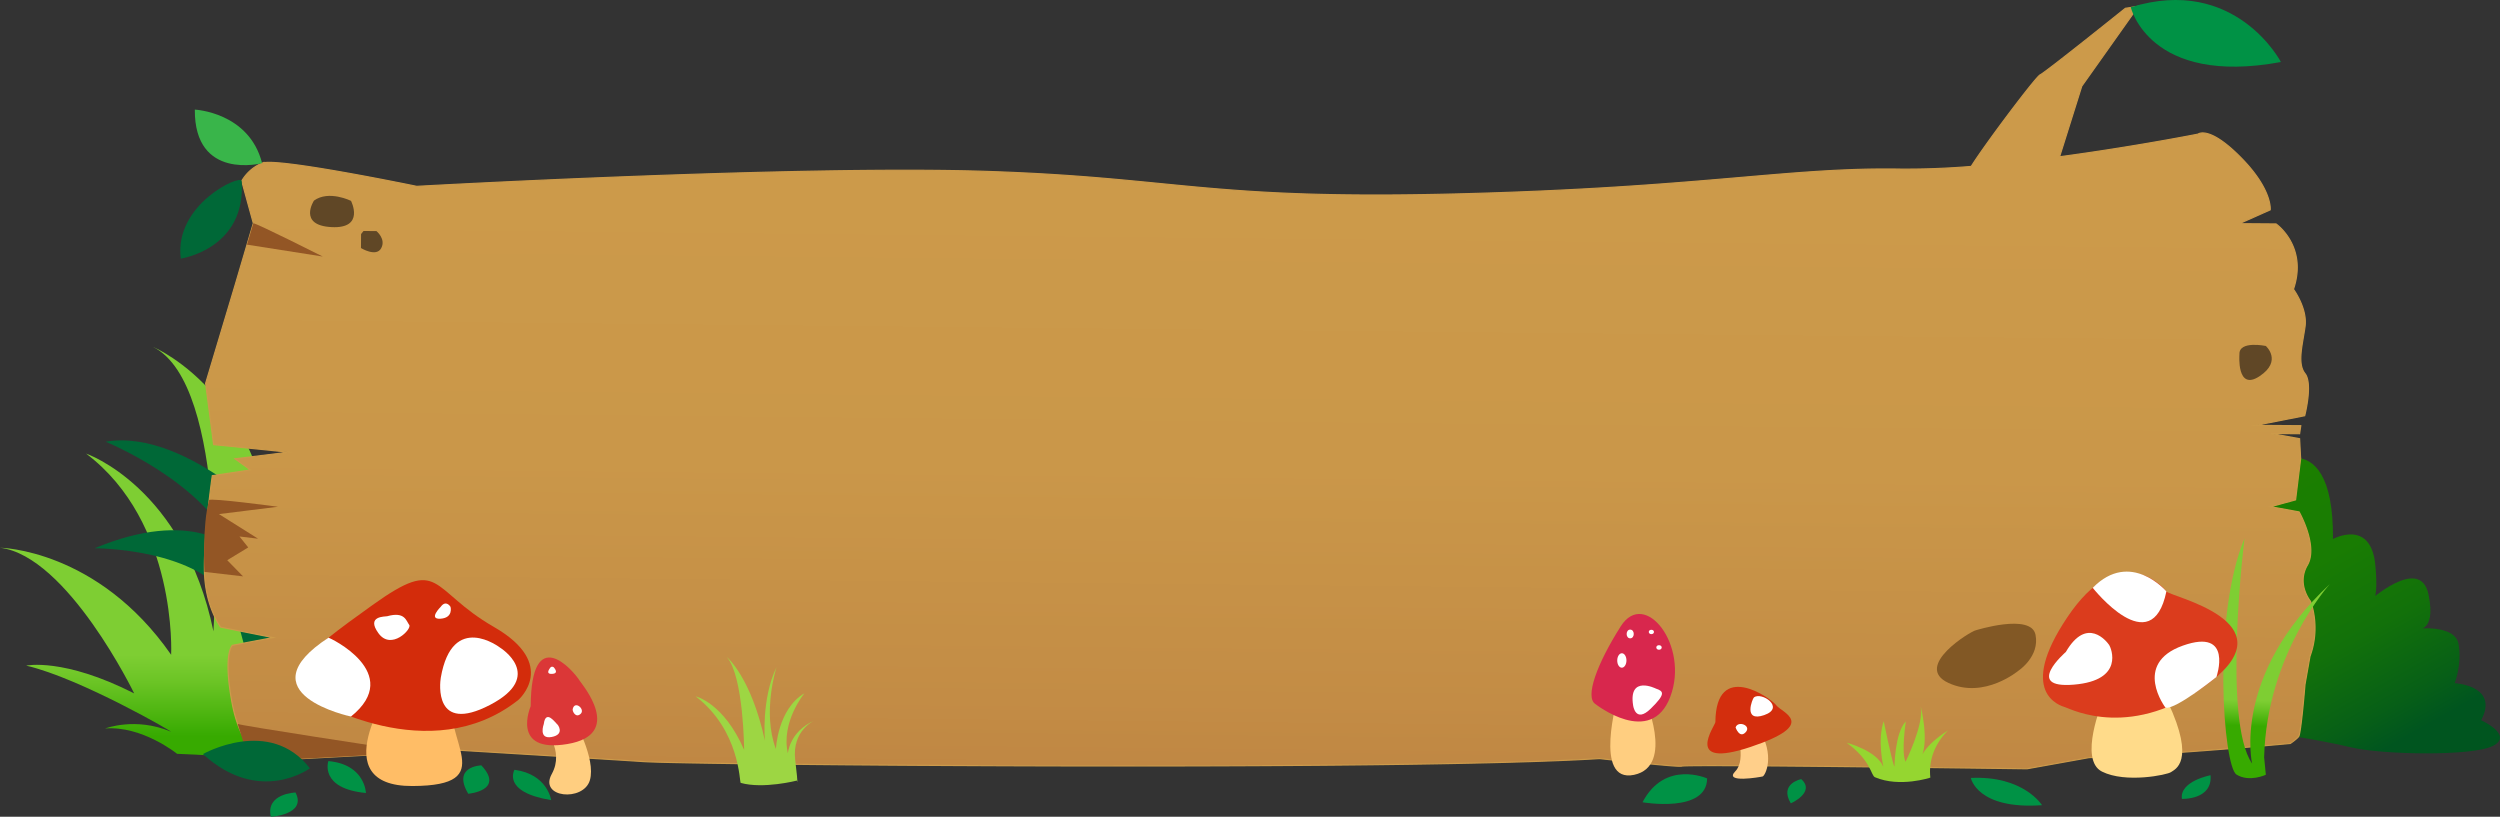 <svg xmlns="http://www.w3.org/2000/svg" xmlns:xlink="http://www.w3.org/1999/xlink" viewBox="0 0 2099.77 685.99"><rect x="0" y="0" width="2099.77" height="685.99" fill="#333333" stroke="none"/><defs><style>.cls-1{fill:url(#linear-gradient);}.cls-2{fill:#006837;}.cls-3{fill:url(#linear-gradient-2);}.cls-4{stroke-miterlimit:10;fill:url(#linear-gradient-3);stroke:url(#linear-gradient-4);}.cls-5{fill:#009245;}.cls-6{fill:#ffce80;}.cls-7{fill:#ffcf8a;}.cls-8{fill:#ffdb8a;}.cls-9{fill:#db3737;}.cls-10{fill:#d8274d;}.cls-11{fill:#d32e0d;}.cls-12{fill:#9dd643;}.cls-13{fill:#95d630;}.cls-14{fill:url(#linear-gradient-5);}.cls-15{fill:#39b54a;}.cls-16{fill:#604726;}.cls-17{fill:#935625;}.cls-18{fill:#ffbd66;}.cls-19{fill:#d32c0b;}.cls-20{fill:#825825;}.cls-21{fill:#fff;}.cls-22{fill:#db3c1d;}</style><linearGradient id="linear-gradient" x1="132.66" y1="-80.34" x2="130.8" y2="148.14" gradientTransform="matrix(1, 0.01, 0.01, -1, -1.46, 537.02)" gradientUnits="userSpaceOnUse"><stop offset="0" stop-color="#37aa00"/><stop offset="0.01" stop-color="#39ab02"/><stop offset="0.2" stop-color="#6bc425"/><stop offset="0.3" stop-color="#7ece33"/></linearGradient><linearGradient id="linear-gradient-2" x1="1888.88" y1="142.98" x2="2011.43" y2="-68.98" gradientTransform="matrix(1, 0.01, 0.01, -1, -1.46, 537.02)" gradientUnits="userSpaceOnUse"><stop offset="0" stop-color="#1b7f00"/><stop offset="0.33" stop-color="#197c03"/><stop offset="0.62" stop-color="#12710a"/><stop offset="0.88" stop-color="#075f17"/><stop offset="1" stop-color="#00551f"/></linearGradient><linearGradient id="linear-gradient-3" x1="1059.17" y1="385.78" x2="1059.17" y2="-177.2" gradientTransform="matrix(1, 0.01, 0.01, -1, -1.46, 537.02)" gradientUnits="userSpaceOnUse"><stop offset="0" stop-color="#cc9a4a"/><stop offset="0.41" stop-color="#ca9749"/><stop offset="0.76" stop-color="#c38c45"/><stop offset="1" stop-color="#bb8041"/></linearGradient><linearGradient id="linear-gradient-4" x1="172.09" y1="222.35" x2="1946.25" y2="222.35" gradientTransform="matrix(1, 0.01, 0.01, -1, -1.46, 537.02)" gradientUnits="userSpaceOnUse"><stop offset="0" stop-color="#cc9a4a"/><stop offset="1" stop-color="#cc9a4a"/></linearGradient><linearGradient id="linear-gradient-5" x1="1911.24" y1="-54.43" x2="1913.32" y2="20.5" gradientTransform="matrix(1, 0.01, 0.01, -1, -1.46, 537.02)" gradientUnits="userSpaceOnUse"><stop offset="0" stop-color="#37aa00"/><stop offset="0.01" stop-color="#39ab02"/><stop offset="0.2" stop-color="#6bc425"/><stop offset="0.29" stop-color="#7ece33"/></linearGradient></defs><g id="Layer_2" data-name="Layer 2"><g id="Layer_1-2" data-name="Layer 1"><g id="Layer_2-2" data-name="Layer 2"><g id="Layer_1-2-2" data-name="Layer 1-2"><path class="cls-1" d="M143.29,614.44c5.12,2.15-75.93-44.93-121.29-55.37,0,0,31.29-6.87,90.7,23.33,0,0-55.95-115.41-112.7-122.35,0,0,81.93,1,143.75,89.91,0,0,5.49-111-71.48-169,0,0,81.91,28,107,149.29,0,0,12.95-207.12-50.71-238.87,0,0,106.5,44.13,103,204.52l29.44,124-34.79,18.94s-33.46-4.13-77.46-5.7c0,0-29.26-23.7-60.45-21.29C88.35,611.91,113.56,602,143.29,614.44Z"/><path class="cls-2" d="M242.58,450s-82.82-91.08-153.9-79c0,0,84.1,34.11,107.33,90.36,0,0-33.9-35.45-116.53-.85,0,0,88.62-.46,116.2,46.59l24.4,90.47L269.33,470Z"/><path class="cls-3" d="M1892.49,404.62c3.15-11.72,67.78-58.2,67,48.09,0,0,31.76-17.38,35.56,21.77s-6.35,31.26-6.35,31.26,44.17-40.29,51.07-6.24-11.41,28.7-11.41,28.7,33.71-4.39,36.64,12.9-3.3,32.69-3.3,32.69,37.75,2,22.22,31.15c0,0,27.47,12.45,10.05,21.48s-93.94,7.46-119.4,1.26-70-12.77-70-12.77Z"/><path class="cls-4" d="M1940.56,505s-11.9-14.4-2.59-30.34-6.91-44.69-6.91-44.69l-24-4.39,21-5.74,4.26-34.5-.88-16.86-24-4.38,24,.17,1-6.73-38-.27,41.28-8.13s7-26.9.25-35.37-2-24.45.07-39.59-9.77-31.24-9.77-31.24c12.26-36.13-14.6-54.85-14.6-54.85l-31-.23,26.08-11.6s2.12-16.83-24.68-44-35.86-19.63-35.86-19.63-53.2,10.56-116.37,19.05l18.66-59.35,47.49-67-10.85,1.64s-67.56,54.22-71.57,55.88c-3.5,1.44-46.64,58.79-57.91,76.93q-29.73,2.47-59.67,2.24c-95-1.54-165.12,15.64-373.16,20.87S990.07,149.37,830.11,144,350,156.52,350,156.52s-117.82-24.44-129.86-19.47a35.38,35.38,0,0,0-17.11,15l9.75,35.45L197.4,239.64,172.7,322l6.73,51.43,62.95,6.35-45,5.57,12.93,9.36-32,4.82s-7.38,51.33-6.59,80.82,13.66,46.42,13.66,46.42l43.94,8.74L195.2,542s-8,6.68-.35,48,27.65,48.84,27.65,48.84l163.07-8.71s111,6.7,154.93,9.54c41.17,2.67,635.49,7.87,803-2.54,34.63,3.83,67,7.11,69,6.34,4-1.65,290,2.23,290,2.23l52.07-9.37c74.38-3,169.09-11.89,169.09-11.89s5-3.33,7-5.85,5.32-43.76,5.32-43.76l4.17-23.55C1949.45,526.11,1940.56,505,1940.56,505Z"/><path class="cls-5" d="M1789.66,6.08s15.53,66.5,126.1,46C1915.76,52.09,1877.57-21.18,1789.66,6.08Z"/><path class="cls-6" d="M456.7,611.59s17.87,18.37,6.73,38.5,26.59,23.47,32,5.29-13.63-51.48-13.63-51.48Z"/><path class="cls-6" d="M1358.92,585s-21.24,73.13,13.52,65.8,8.48-65.64,8.48-65.64Z"/><path class="cls-7" d="M1457.74,611s9.8,26.6-.27,36.85,21,4.83,23,4.3,11.12-17.32-3.7-41S1457.74,611,1457.74,611Z"/><path class="cls-8" d="M1765.9,589.4s-20.35,48.68-.43,58.67,55,2.69,58,.42,21.06-8.22-2.57-58.69-9.65-48.64-12.64-50.4-43.11,15.3-43.11,15.3Z"/><path class="cls-9" d="M445.74,593.16S428.45,633,476.58,624.92s12.28-50,10.43-53C481.06,562.4,446.12,522.87,445.74,593.16Z"/><path class="cls-10" d="M1339.88,591.26s46.73,36.89,63-6-21.34-91.12-41.57-59.26S1331.17,585.48,1339.88,591.26Z"/><path class="cls-11" d="M1440.77,606.49c0,2.72-27.77,40.06,29.61,20.85s26.45-28.54,21.49-35S1441.15,554.12,1440.77,606.49Z"/><path class="cls-12" d="M622.12,657.55c-1.11-.31-.46-44-37.8-72.66,0,0,23.57,5.39,40.68,44.94,0,0-.34-61.63-14.54-78,0,0,20.4,16.78,32,70.33,0,0-3.24-34.56,9.74-61.88,0,0-12.27,38.06-.5,68.8,0,0,1.41-33.58,23.95-46.78,0,0-19.91,24-13.91,50.44,0,0,1.29-18.26,22.27-27.55,0,0-19.06,8.33-16.11,33.13s1.44,17.29,1.44,17.29S641.05,662.9,622.12,657.55Z"/><path class="cls-13" d="M1574.82,652.82c-3.55-1.52-3-13.81-23.8-29,0,0,25.49,6.61,30.86,20.38,0,0-5.27-22.85.28-38.44,0,0,6,30,9,38.55,0,0,.21-28.72,9.58-38.41,0,0-4.06,26.08-.25,33.93,0,0,15.72-31.38,12.73-46.63,0,0,7.57,29.82.09,43.46,0,0,2-9.77,23-23.31-11.22,11-16.64,25.33-15,39.76C1621.31,653.15,1595.65,661.68,1574.82,652.82Z"/><path class="cls-14" d="M1891.56,641.33s-17.28-73.81,65.35-150.82c0,0-53.07,58.19-55.25,145.62l1.44,14.59s-13.84,6.59-24.7-.18-20.79-132.06,6.79-198.4C1885.19,452.14,1866.27,604.63,1891.56,641.33Z"/><path class="cls-5" d="M275.79,639.25s-7.9,23,31.56,26.8C307.35,666.06,306.73,642,275.79,639.25Z"/><path class="cls-5" d="M404.28,642.82s-24.78.66-11,23.86C393.26,666.68,424.22,664.13,404.28,642.82Z"/><path class="cls-5" d="M248.21,665.63S223,666.39,227.46,686C227.45,686,257.83,684.32,248.21,665.63Z"/><path class="cls-5" d="M432.12,646.55s-11,18.67,30.82,25.49C462.91,672.05,460,650.28,432.12,646.55Z"/><path class="cls-5" d="M1433.82,653.82s-35.41-16-54.25,20C1379.57,673.84,1433.61,683.27,1433.82,653.82Z"/><path class="cls-5" d="M1512.87,654.39s-18.76,3.69-8.75,20.35C1504.17,674.74,1525.18,665.35,1512.87,654.39Z"/><path class="cls-5" d="M1655.33,653.4s5.1,26.76,59.78,22.87C1715.11,676.27,1699.6,651.26,1655.33,653.4Z"/><path class="cls-5" d="M1856.65,651.12s-26.16,4.94-24.05,19.87C1832.6,671,1858.47,672,1856.65,651.12Z"/><path class="cls-2" d="M203,152.08c-.41-6.16-57,19.45-51.15,65.15C151.88,217.19,206.84,209.17,203,152.08Z"/><path class="cls-15" d="M220.14,137.05s-56.95,15-56.51-45C163.63,92.1,209.16,94.12,220.14,137.05Z"/><path class="cls-16" d="M263.71,168.48S250,189.27,278.43,190.75s16.38-22.05,16.38-22.05S276.17,159.44,263.71,168.48Z"/><path class="cls-16" d="M303.26,196.59l-.08,11.74s12.84,7.91,17,.12-4-14.35-4-14.35L305.34,194Z"/><path class="cls-17" d="M175.63,420.05c.59-2.13,57.84,5.58,57.84,5.58l-49.57,6.16,32.85,20.67-15.6-1.86,7.34,9.19-17.63,10.73,13.29,13.58-32.45-3.76S169.74,441.05,175.63,420.05Z"/><path class="cls-17" d="M212.78,187.53c2.29-.28,58.34,27.95,58.34,27.95l-63.66-10Z"/><path class="cls-17" d="M199.62,608c.43,1.17,130.49,20.93,130.49,20.93l-22.36,5.41-85.25,4.54-17.83-14.75Z"/><path class="cls-2" d="M170.44,633.35s56.07-31.82,89.82,11.95C260.26,645.3,218,676.73,170.44,633.35Z"/><path class="cls-18" d="M330,575c-2,2.51-58.62,85.49,16.38,85.19s24.28-38.57,33.57-78.93S330,575,330,575Z"/><path class="cls-19" d="M262.88,587.15s98.06,59.67,172.49.71c0,0,34.21-29.74-20.56-61.3s-43.56-60.12-101.87-18.43S231.65,568.71,262.88,587.15Z"/><path class="cls-20" d="M1659.33,529.43c-3.87.63-52.87,30.27-22.77,44.19s58.91-10.42,58.91-10.42,17.9-11.85,14.16-30.14S1659.33,529.43,1659.33,529.43Z"/><path class="cls-16" d="M1880.92,297.59s-2.62,31.34,16.87,18.41,5.28-25.42,5.28-25.42S1880.38,285.84,1880.92,297.59Z"/><path class="cls-21" d="M1473.11,585.82c-1.18,1-9.44,21.06,8.66,14.8S1479.34,580.59,1473.11,585.82Z"/><path class="cls-21" d="M1457.74,611s3.25,9.62,8.45,4S1459.62,604.88,1457.74,611Z"/><ellipse class="cls-21" cx="1369.12" cy="532.44" rx="3.66" ry="2.98" transform="translate(826.76 1897.66) rotate(-89.58)"/><ellipse class="cls-21" cx="1393.3" cy="543.77" rx="1.91" ry="2.27" transform="translate(839.44 1933.09) rotate(-89.58)"/><ellipse class="cls-21" cx="1362.1" cy="554.7" rx="6.07" ry="3.87" transform="translate(797.53 1912.74) rotate(-89.58)"/><ellipse class="cls-21" cx="1386.9" cy="530.75" rx="1.83" ry="2.17" transform="translate(846.1 1913.76) rotate(-89.58)"/><path class="cls-21" d="M1390.78,578.35s-23.21-11.63-19.1,14.13c0,0,1.89,15.31,14.72,2.8S1397.37,580.57,1390.78,578.35Z"/><path class="cls-21" d="M275.93,535.64c.42-.34,64.19,29.69,18.86,66.19,0,0-91.18-19.25-18.44-66.53Z"/><path class="cls-21" d="M370.23,569.18c-.8,4.66-5.83,47.37,41.22,22.94s8.51-48.2,8.51-48.2S379.93,513.14,370.23,569.18Z"/><path class="cls-21" d="M325.18,517.58c-1.46.42-18.05-.56-7.32,14.27s28.41-3.71,25.85-7S340.18,513.37,325.18,517.58Z"/><path class="cls-21" d="M370.17,509.65s-10.9,10.79-.07,10,8.3-9.94,8.3-9.94S374.71,503.39,370.17,509.65Z"/><path class="cls-21" d="M456.73,608.1s-4.8,13,6.56,10.91,5.4-10.4,4.55-10.83S458.43,595.09,456.73,608.1Z"/><path class="cls-21" d="M481,595.66c-.35,1.69,2.52,7.76,6.68,3.92S482.62,587.85,481,595.66Z"/><path class="cls-21" d="M465.2,560.6a2,2,0,0,0-2.41-.36,1.66,1.66,0,0,0-.47.4c-1.67,2.14-3.68,5.62,1.36,5.35S466.83,562.56,465.2,560.6Z"/><path class="cls-22" d="M1734.87,594.12c4.22,1.26,56.79,28.87,122.16-21.78s-34.31-71.13-37.46-75.59c-5-7-40.7-41.57-83.15,21.6S1729.71,592.59,1734.87,594.12Z"/><path class="cls-21" d="M1735.1,547.6s-35.84,31,6.8,27.43,31.29-30.66,29.66-33.22C1769.72,539,1752.82,517.13,1735.1,547.6Z"/><path class="cls-21" d="M1757.7,493.71s49.55,63,61.87,3C1819.57,496.75,1789.47,461.41,1757.7,493.71Z"/><path class="cls-21" d="M1818.86,594.47s-28.18-37.05,14.54-52.21,28.19,26.37,28.19,26.37S1827.89,595.82,1818.86,594.47Z"/></g></g></g></g></svg>